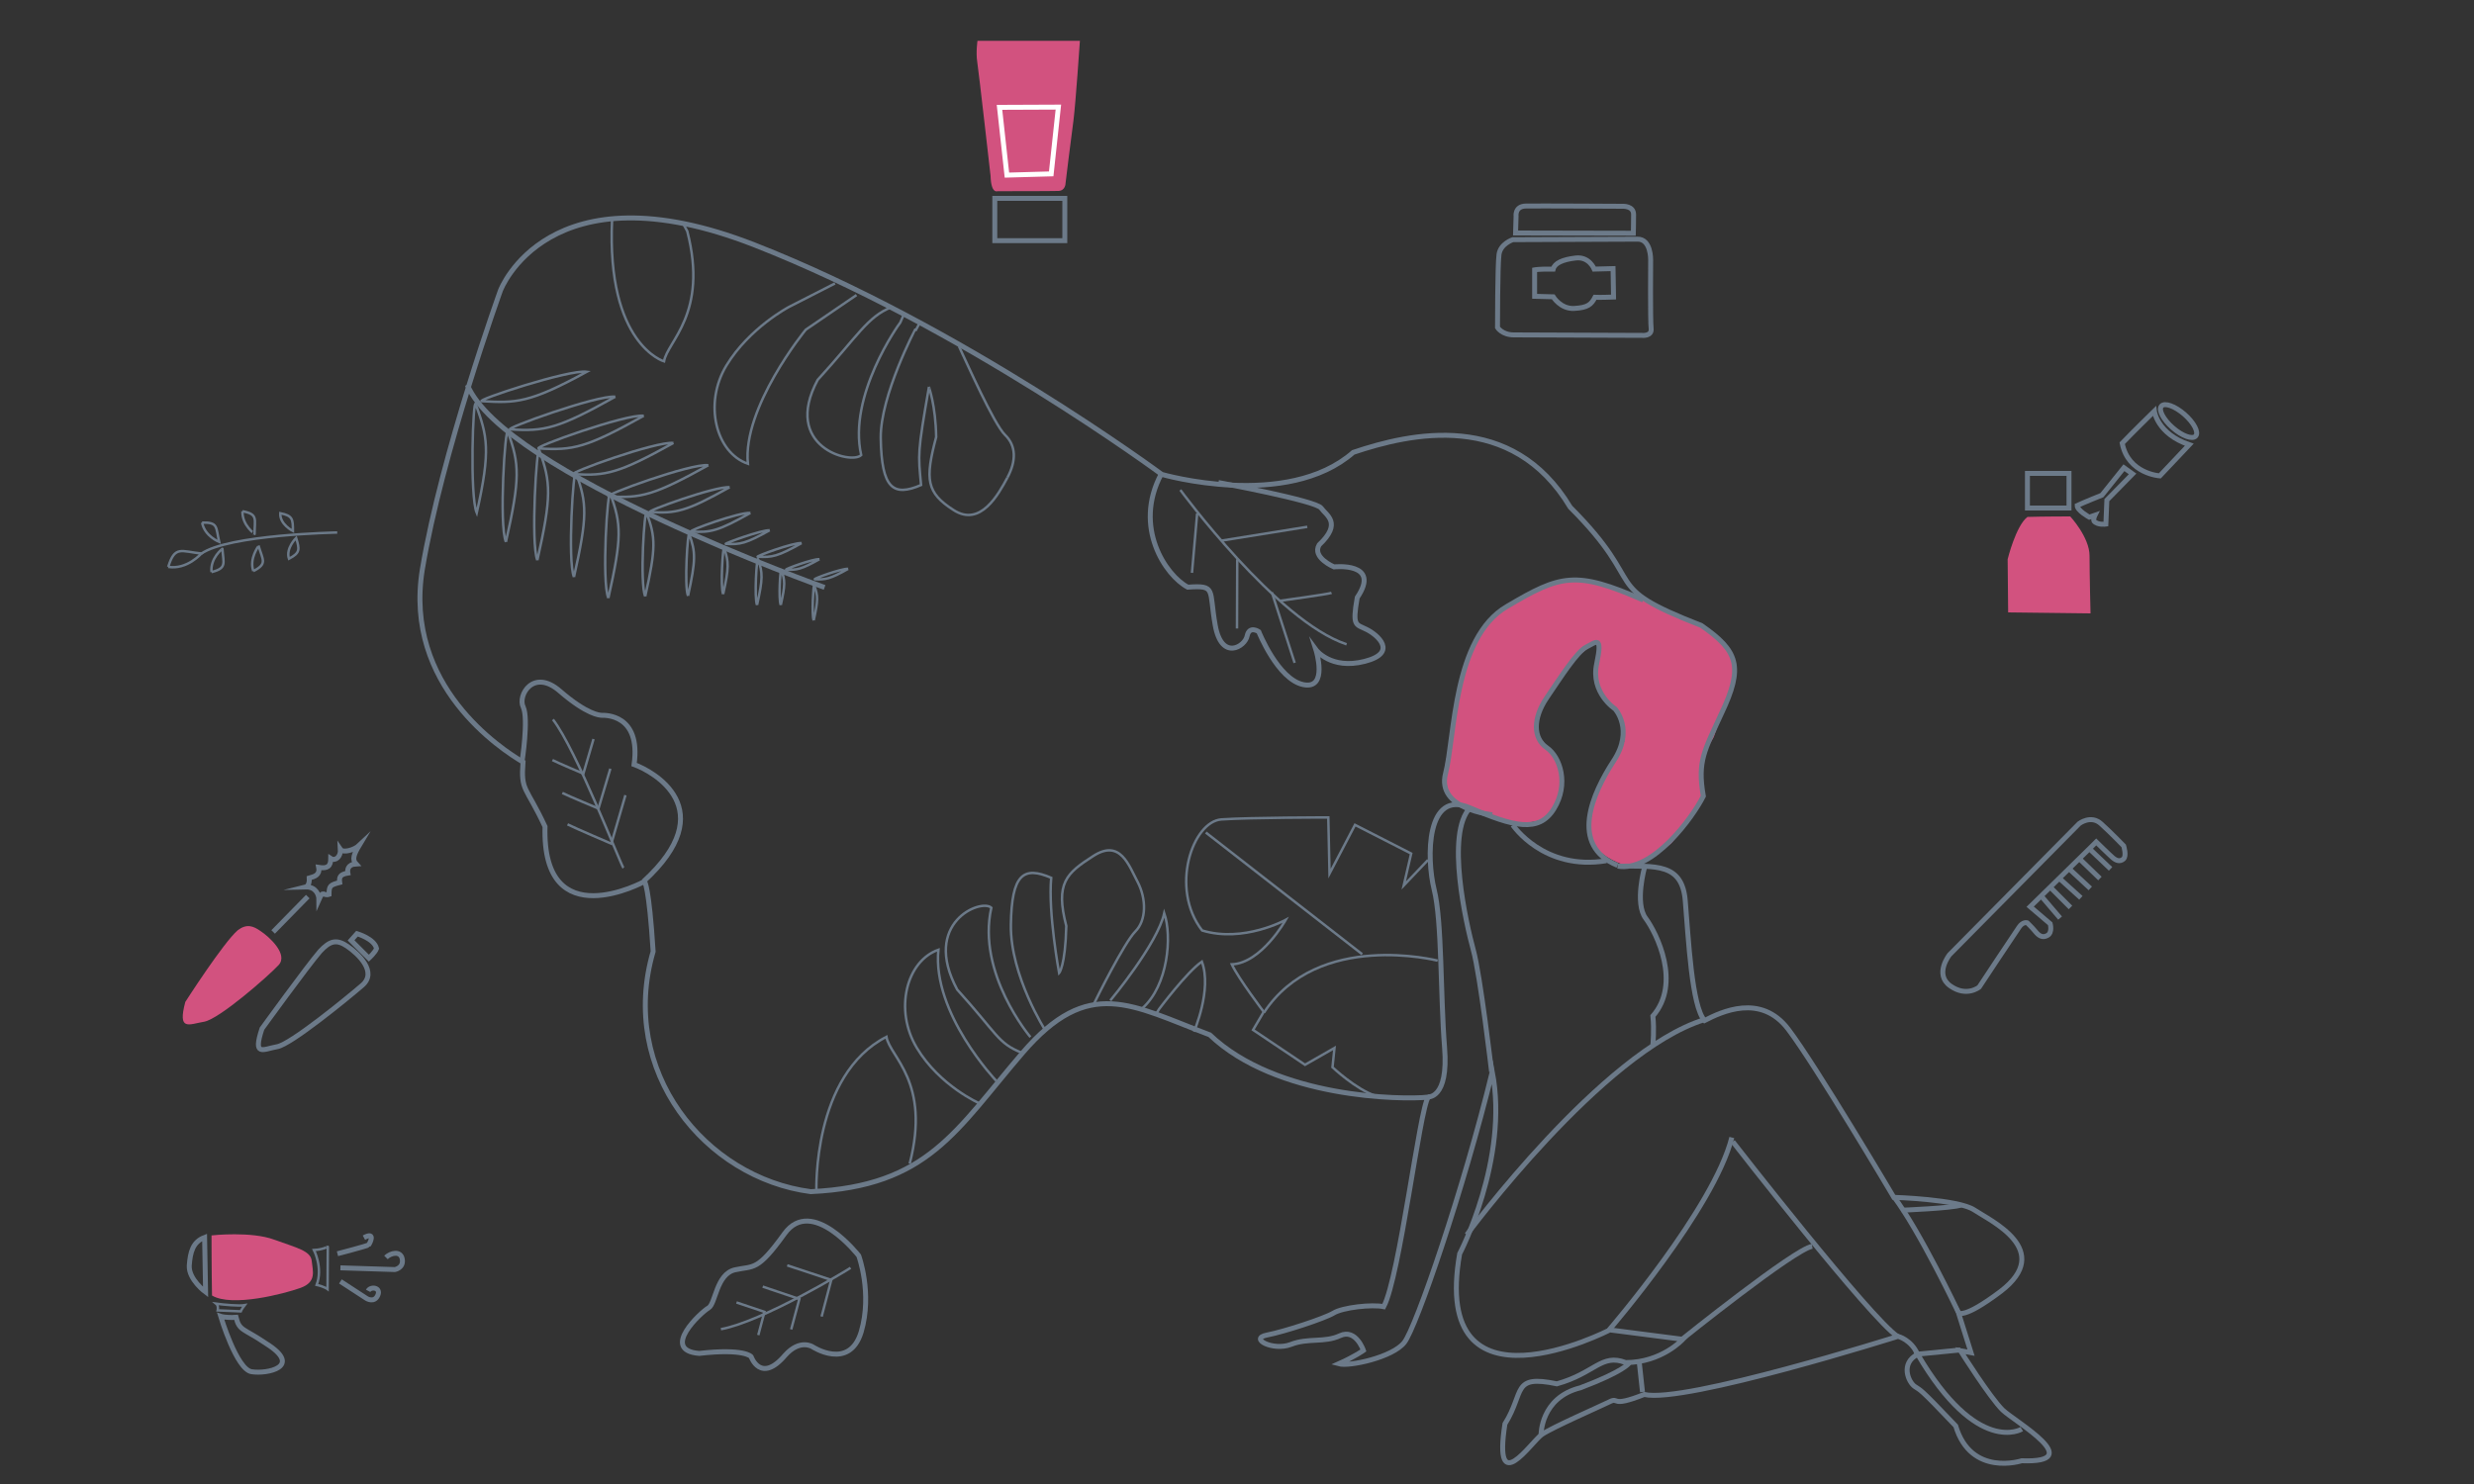 <?xml version="1.0" encoding="utf-8"?>
<!-- Generator: Adobe Illustrator 21.0.2, SVG Export Plug-In . SVG Version: 6.00 Build 0)  -->
<svg version="1.1" id="Слой_1" xmlns="http://www.w3.org/2000/svg" xmlns:xlink="http://www.w3.org/1999/xlink" x="0px" y="0px"
	 viewBox="0 0 1000 600.1" style="enable-background:new 0 0 1000 600.1;" xml:space="preserve">
<rect x="0" y="0" width="1000" height="600.1" fill="#333333" stroke="none"/>
<style type="text/css">
	.st0{fill:#D2527F;}
	.st1{fill:none;stroke:#6C7A89;stroke-width:2;stroke-miterlimit:10;}
	.st2{fill:none;stroke:#6C7A89;stroke-miterlimit:10;}
	.st3{fill:none;stroke:#FFFFFF;stroke-width:2;stroke-miterlimit:10;}
</style>
<path class="st0" d="M622.7,331.6c0,0-10.3,2.5-12.5,1.3c-2.3-1.2-25.1-9.4-24.9-11.3c0.1-1.9-2.7-12.9,0.4-17.2
	c2.3-10.9,5.7-36.3,9.3-42.1s7.6-12.5,7.6-12.5l17.3-10.1c0,0,11.7-6.9,21.4-5.1c18.4,4.8,27.9,10,27.9,10l17.4,7.9l9.7,7.3l5.3,7.9
	c0,0,0.7,8.1-1.6,11.8s-7.3,18.5-7.3,18.5l-4.7,8.2l-0.1,14.7l1-0.6l-1,4.2c0,0-11.8,16.2-12.5,16.6c-0.7,0.4-11.7,9.7-17.2,9.1
	c-8.4-2.1-15.5-8.2-16.2-12.5c1.2-8.1,3.3-19.7,5.7-23c2.4-3.3,8.8-14.8,8.8-14.8l-1.2-10.1l-7.6-8.2l-3.1-9.1l2.3-8.8l-1.9-4.1
	c0,0-10,7.6-10.7,9.1c-0.7,1.4-11.1,15.6-11.1,15.6l-2.3,11.8l4.7,6.2l3.6,3.8l2.7,8.4l-2.4,10.6l-4.2,6.3L622.7,331.6z"/>
<path class="st1" d="M817.2,590.6c0,0-20.5,6.7-26.7-14.1c-15.4-16.2-14-14.1-16.5-15.9c-2.6-1.7-6-9.4,1.1-13
	c-2.6-6-7.9-7.3-7.9-7.3s-86.4,27.3-102.6,23.5c-14.1,5.6-9.8,0.8-14.1,3c-4.3,2.1-23.1,10.3-27.3,13.2c-4.3,3-19.7,26.5-14.9-4.3
	c8.1-12.9,2.6-20,21-16.2c15.4-4.3,18-12.4,27.8-8.6c14.6,0,23.1-9.4,23.1-9.4l-29.5-3.8c0,0-72.7,37.6-60.7-30.8
	c0,0,20-38.1,13.2-73.6c-11.6,47.5-30.8,103.5-35.6,109.5c-4.7,6-22.2,9.8-26.5,8.6c6.7-3,10-5.4,10-5.4s-3-8.9-9.4-6
	c-6.4,3-12.9,0.8-20,3.6c-7.2,2.7-16.9-2.4-9.7-3.8s23.3-6.7,27-8.9c3.7-2.3,15.6-3.6,20.3-2.6c6.4-11.9,14.6-80.4,18-84.7
	c-10.7,1.1-61.3,0.5-88.3-25.2c-31.6-11.9-48.8-24-75.7,7.3s-38.1,53.9-85.6,56.1c-42.7-5.6-77.8-48.8-63.7-97.1
	c-1.7-27-3.5-28.3-3.5-28.3s-41.5,22.7-40.2-22.2c-7.8-16.7-9.8-14.1-8.9-26.1c-8.6-5.1-48.3-30.8-40.7-77.8
	c7.8-47,31.6-112.9,31.6-112.9s19.2-51,102.6-18.4s164.7,92.8,164.7,92.8s50.5,14.6,77.4-8.9c23.1-7.8,64.2-17.1,87.7,22.2
	c32.5,32.5,10.7,31.3,53,47.8c14.9,10.3,17.1,16.7,8.1,35.6c-6.8,14.9-9.8,19.2-7.3,33.4c-4.3,8.6-20.5,30.8-34.6,28.3
	c15.4,0,26.1-1.3,27.3,14.1c1.3,15.4,2.6,42.7,7.8,48.3c6.8-3.5,22.7-11.1,33.8,3.5c11.1,14.6,42.7,68,42.7,68s26.1,0.8,32.5,5.1
	c6.4,4.3,32.5,16.2,10.7,32.9c-15.4,11.6-17.1,8.6-17.1,8.6l5.1,16.2l-4.3-0.8c0,0,11.9,18.9,17.1,24
	C814.6,574.9,844,591.6,817.2,590.6z"/>
<path class="st1" d="M700.4,461.6c0,0,55.6,71.5,66.7,78.8"/>
<path class="st1" d="M650.4,537.7c0,0,42.4-49.2,49.6-77.8"/>
<path class="st1" d="M679.9,541.5c0,0,45.3-36.4,52.6-37.6"/>
<path class="st1" d="M792.7,487.2c-3.5,1.3-24,2.1-24,2.1"/>
<path class="st1" d="M791.5,530.4c0,0-15.4-32.5-26.1-46.7"/>
<line class="st1" x1="663.9" y1="562.8" x2="662.6" y2="550.8"/>
<path class="st1" d="M622.9,580.1c0,0-0.2-15,15.9-19c17.7-6.7,19.6-9.9,19.6-9.9"/>
<path class="st1" d="M592.9,499.2c0,0,54.5-73.9,95.9-86.9"/>
<path class="st1" d="M577,443.5c0,0,8.6,1.1,6.9-20s-1-51-4.2-63.8c-3.2-12.9-3.2-40.7,14.4-33.1c17.7,7.6,27.9,10.3,34,0.4
	c6.1-9.9,2.6-20.9-2.9-24.7c-5.5-3.8-5.7-11.8,0-20.2s12.2-18.6,16-20.5s6.7-5.1,4.2,6.7c-2.6,11.8,7.4,18.3,7.4,18.3
	s7.8,8.4-0.6,21.1c-8.4,12.9-18.1,34.1,1.6,42.2"/>
<path class="st1" d="M602.9,433.3c0,0-4.5-38.7-7.4-49.3c-2.9-10.6-11.2-47.1-1.3-57.4"/>
<path class="st1" d="M664.8,350.4c0,0-4.2,14.8,0.4,20.9c4.5,6.1,14.4,26.3,2.9,39.5c0.6,5.7,0,11.6,0,11.6"/>
<path class="st1" d="M611.5,333.6c0,0,12.5,18.6,37.8,14.4"/>
<path class="st1" d="M817.2,577.8c0,0-17.9,11-42.1-30.3l17.3-1.7"/>
<path class="st1" d="M211,308c0,0,2.7-17.3,0.5-22.1c-2.4-4.7,4.1-15.9,14.9-6.4c10.9,9.4,16,9.7,16.9,9.7c1,0,15.9-0.6,13,19.9
	c7.5,2.7,35.9,18,3.8,47.3"/>
<path class="st2" d="M482.6,417.1c0,0,7.4-16.9,3.2-28.3c-6.1,4.2-17.3,19.2-17.3,19.2l-1.6,2.6"/>
<path class="st2" d="M448.8,404.5c0,0,19-22.8,21.8-35.3c3.2,9.3,1.6,29.2-8.9,38.5"/>
<path class="st2" d="M442.2,405.8c0.6-1.3,12.2-24.7,16.7-29.2s4.5-13.1,1-19.9c-3.6-6.7-7-17.7-18-10.6
	c-10.9,7-15.4,10.9-10.9,28.3c-0.4,16.3-2.9,19-2.9,19s-4.5-24.3-3.2-38.5c-11.2-4.8-16-1.6-16.3,19s14.1,43,14.1,43"/>
<path class="st2" d="M416.5,419.3c0,0-21.8-25.7-15.8-52.3c-4.2-3.8-28.3,6.1-13.8,33.1c16.3,18,16.3,21.6,26,25.5"/>
<path class="st2" d="M402.7,437c0,0-26-27.3-23.4-53c-12.9,4.5-18,24.3-8.7,39.7c9.3,15.4,25.3,22.4,25.3,22.4"/>
<path class="st2" d="M577.2,347.7l-9.8,10.3l3-12.9l-22.7-11.6l-10.3,19.7l-0.5-22.7c0,0-31.6,0-43.2,0.8s-21,27.8-7.8,44.9
	c16.7,5.1,33.8-4.3,33.8-4.3s-9.8,17.5-21.8,18c2.6,5.6,12.9,19.2,12.9,19.2l-4.3,7.3l21,14.1l11.9-6.8l-0.8,7.8
	c0,0,9.4,8.9,17.5,11.6"/>
<path class="st2" d="M581.1,388.4c0,0-48.3-12.4-70.2,21"/>
<line class="st2" x1="487.4" y1="336.6" x2="550.6" y2="385.8"/>
<path class="st2" d="M330,481.6c0,0-1.7-47,28.3-62.4c1.3,8.1,18,18,9.4,51.3"/>
<path class="st2" d="M375.5,156.4c-4.7,27-4.4,27-3.2,39.7c-11.2,4.8-16,1.6-16.3-19c-0.2-17.2,14.1-44.2,14.1-44.3"/>
<path class="st2" d="M407.2,193.1c-3.6,6.7-10.9,20.2-21.8,13.1c-10.9-7-11.6-12.2-7-29.5c-0.2-12.9-3-20.3-2.9-20.2"/>
<path class="st2" d="M407.2,193.1c3.6-6.7,3.6-12.9-1-17.3c-4.5-4.4-16-30.4-16.7-31.7l-1.9-4.1"/>
<path class="st2" d="M360.3,124.2c-9.7,3.9-13.5,11.5-29.8,29.4C316,180.6,344,188,348.1,184c-5.5-24,15.2-52.9,15.8-53.6l1.4-3.2"
	/>
<path class="st2" d="M337.5,114.6l-18.6,9.5c0,0-16,8.4-25.3,23.7c-9.3,15.4-4.2,35.3,8.7,39.7c-2.3-22.6,23.1-53.9,23.4-54.2
	l20.5-14"/>
<path class="st2" d="M247.4,88.9c-2.3,50.4,21,57.2,21,57.2c1.3-8.1,18-19.2,9.4-52.6l-1.4-2.6"/>
<path class="st1" d="M603.2,329.4c0,0-22.7-2.1-18.9-16.7c3.8-14.6,3-54.8,24.8-67.5c21.8-12.9,27.8-14.6,55.1-2.6"/>
<path class="st2" d="M252,350.9c-1-1-19-47.8-28.5-60"/>
<path class="st2" d="M229.4,333.3c3.2,1.6,17.7,7.8,17.7,7.8l5.7-19.6"/>
<path class="st2" d="M227.3,320.6c2.6,1.3,14.6,6.3,14.6,6.3l4.8-16.1"/>
<path class="st2" d="M223.3,307.3c2.3,1.2,12.5,5.5,12.5,5.5l4.1-14"/>
<path class="st1" d="M347.1,507.7c0,0-18.9-24.3-30-8.9c-11.1,15.4-12.4,12.9-20,14.6c-7.6,1.7-7.8,13.7-10.7,15.4
	c-3,1.7-19.7,17.1-3.8,18.4c18.4-2.1,21,1.3,21,1.3s3.8,11.1,13.7-0.5c6-6.8,11.1-3.5,11.1-3.5s14.9,9.8,19.7-6
	C352.7,522.8,347.1,507.7,347.1,507.7z"/>
<path class="st2" d="M343.8,512.6c-1.1,0.8-35.7,21.8-52.4,24.8"/>
<polyline class="st2" points="318.2,511.6 336,517.5 332.1,532.3 "/>
<polyline class="st2" points="308.3,520.2 323.1,525.2 319.8,537.5 "/>
<polyline class="st2" points="297.7,526.6 309,530.4 306.5,539.8 "/>
<path class="st2" d="M118.4,214.7c0,0-5.4-2.7-5.1-7.2C118.3,208.5,118.4,209.9,118.4,214.7z"/>
<path class="st2" d="M98,206.7c6.4,1.2,4.9,3.1,4.9,9.2C103,215.9,97.8,212.4,98,206.7"/>
<path class="st2" d="M81.7,211.3c6.6-0.2,5.5,1.9,6.9,7.8C88.6,219.1,82.7,216.8,81.7,211.3"/>
<path class="st2" d="M119.7,217.5c0,0-4.3,4.2-2.9,8.4C121.4,223.5,121.1,222.1,119.7,217.5z"/>
<path class="st2" d="M102.4,230.9c5.8-3,3.8-4.4,2.1-10.3C104.6,220.8,100.6,225.7,102.4,230.9"/>
<path class="st2" d="M85.5,231.3c6.3-1.6,4.8-3.5,4.4-9.4C89.9,221.8,84.9,225.7,85.5,231.3"/>
<path class="st2" d="M68,229.2c2.7-8.7,5.1-6.3,13.4-5.4C81.3,223.9,75.6,230.4,68,229.2"/>
<path class="st2" d="M136.3,215.3c0,0-44,0.8-55,8.6"/>
<line class="st2" x1="370" y1="133.8" x2="371.9" y2="130.3"/>
<path class="st2" d="M-330,396.5"/>
<path class="st2" d="M160.2-281"/>
<path class="st1" d="M492.5,195.1c0,0,39.4,7.3,41.5,10.3c2.1,3,8.6,6-0.8,14.9c-3,5.1,6,8.9,6,8.9s19.2-2.1,9.4,12.4
	c-2.1,11.9-0.5,10.7,3.8,12.9c4.3,2.1,12.9,9.4-0.8,12.9s-19.7-4.7-19.7-4.7s5.1,16.2-5.1,14.1c-10.3-2.1-18-21.4-18-21.4
	s-3.8-2.6-4.7,1.7c-0.8,4.3-10.3,10.3-12.9-4.3c-2.6-14.6,0.5-16.2-11.1-15.4c-8.9-4.7-22.2-24.3-10.7-45.8"/>
<path class="st2" d="M477.1,198.1c0,0,38.9,53,67.2,62.4"/>
<line class="st2" x1="528.4" y1="213" x2="493.6" y2="218.6"/>
<line class="st2" x1="481.8" y1="231.6" x2="483.9" y2="207.6"/>
<line class="st2" x1="500" y1="254.1" x2="500.1" y2="226.1"/>
<path class="st2" d="M538.2,239.7c-1.1,0.5-20.8,3.2-20.8,3.2"/>
<line class="st2" x1="514.1" y1="239.5" x2="523.3" y2="268"/>
<path class="st2" d="M194.8,162.2c-3.2-0.2,35.1-12.9,42.4-11.9C214,163,208.5,163,194.8,162.2z"/>
<path class="st2" d="M248.7,160.4c-23.1,12.9-28.6,14.1-42.4,13.2C203.1,173.5,241.5,159.6,248.7,160.4"/>
<path class="st2" d="M260.2,168.1c-23.1,12.9-28.6,14.1-42.4,13.2C214.6,181.1,252.9,167.3,260.2,168.1"/>
<path class="st2" d="M272.2,179.1c-22,12.2-27.2,13.4-40.2,12.6C228.9,191.4,265.3,178.3,272.2,179.1"/>
<path class="st2" d="M286.3,188.1c-22,12.2-27.2,13.4-40.2,12.6C243,200.5,279.4,187.2,286.3,188.1"/>
<path class="st2" d="M294.9,197c-17.5,9.8-21.7,10.7-32.1,10C260.3,206.9,289.4,196.4,294.9,197"/>
<path class="st2" d="M303.3,207.4c-13,7.3-16.1,8-23.9,7.5C277.6,214.7,299.1,206.9,303.3,207.4"/>
<path class="st2" d="M311.1,214.4c-9.7,5.4-11.9,5.8-17.7,5.5C292.2,219.9,308.2,214.1,311.1,214.4"/>
<path class="st2" d="M324,219.6c-9.7,5.4-11.9,5.8-17.7,5.5C304.9,225.1,320.9,219.2,324,219.6"/>
<path class="st2" d="M331.2,226.1c-7.3,4.1-9.1,4.4-13.4,4.2C316.9,230.2,328.9,225.8,331.2,226.1"/>
<path class="st2" d="M342.8,230c-7.3,4.1-9.1,4.4-13.4,4.2C328.3,234.1,340.5,229.7,342.8,230"/>
<path class="st2" d="M192.3,163.4c-1.1-3.1-2.5,37.2,0.4,44C198.5,181.6,196.9,176.3,192.3,163.4z"/>
<path class="st2" d="M204.5,219.1c5.8-25.8,5.5-31.5,0.8-44.4C204.2,171.7,201.6,212.4,204.5,219.1"/>
<path class="st2" d="M217.2,226.5c5.8-25.8,5.5-31.5,0.8-44.4C217,179,214.4,219.7,217.2,226.5"/>
<path class="st2" d="M232,233.3c5.5-24.5,5.3-29.8,0.8-42.1C231.8,188.2,229.3,226.9,232,233.3"/>
<path class="st2" d="M245.9,241.8c5.5-24.5,5.3-29.8,0.8-42.1C245.6,196.7,243.1,235.3,245.9,241.8"/>
<path class="st2" d="M260.8,241.1c4.4-19.6,4.2-23.9,0.6-33.6C260.5,205,258.5,235.9,260.8,241.1"/>
<path class="st2" d="M278.1,240.9c3.2-14.6,3.1-17.7,0.5-24.9C278,214.3,276.5,237.2,278.1,240.9"/>
<path class="st2" d="M292.3,240.2c2.4-10.7,2.3-13.1,0.4-18.5C292.2,220.4,291.1,237.4,292.3,240.2"/>
<path class="st2" d="M306,244.6c2.4-10.7,2.3-13.1,0.4-18.5C305.9,224.8,304.8,241.8,306,244.6"/>
<path class="st2" d="M315.6,244.6c1.8-8.1,1.8-9.9,0.2-14.1C315.4,229.6,314.6,242.5,315.6,244.6"/>
<path class="st2" d="M328.9,250.8c1.8-8.1,1.8-9.9,0.2-14.1C328.8,235.8,328,248.7,328.9,250.8"/>
<path class="st1" d="M184.5,121.5"/>
<path class="st1" d="M333.3,237.5c0,0-129.6-46.2-144.4-81.9"/>
<path class="st0" d="M74.9,405.1c0,0,15.3-23.9,21.2-29c3.6-2.7,6.2-1.8,9.3,0.4c3.2,2.1,11.3,9.3,7.2,13.7S88.7,412,82.5,413.1
	C76.4,414.1,71.7,417.1,74.9,405.1z"/>
<line class="st1" x1="110.4" y1="376.8" x2="124.4" y2="362.5"/>
<path class="st1" d="M123.6,358.6c0,0,1.6-0.4,1.4-3.6c2.1-0.6,4.4-1.2,3.8-4.3c3.6,0.6,4.9-0.5,4.9-3.6c1.8,1.2,4.1-0.7,3.9-3.7
	c1.1,1.6,5.7,0.2,7.6-1.6c-2.1,3.5-3,5.7-1.3,7.5c-3.5,0.2-3.5,2.6-3.3,3.7c-3.1,0.5-3.6,1.6-3.3,3.8c-3.9,1-4.3,1.4-4.3,4.8
	c-2.4,0.8-2.3-2-4.1,2.1C128.9,361.7,127.6,358.5,123.6,358.6z"/>
<path class="st1" d="M105.9,415.9c0,0,18.3-25.3,23.5-31.3c3.9-4.2,6.6-5,11-2c4.4,3,12.3,10.4,6,15.8s-28.9,23.9-34.4,24.8
	C106.3,424.2,102.1,427.4,105.9,415.9z"/>
<path class="st1" d="M141.9,380.2l2.4-2.7c0,0,7,2,7.9,6c-0.6,1.6-3.1,3.9-3.1,3.9L141.9,380.2z"/>
<path class="st1" d="M89.2,532.2c0,0,6.4,21.5,12.5,22.4c6.1,1,20.9-1.9,6-11.3c-9.4-6.4-10.9-5.1-12.3-10.7
	C91.3,532.9,89.2,532.2,89.2,532.2z"/>
<path class="st1" d="M82.7,500.3l0.4,22.1c0,0-6.9-5.1-6.6-10.7C76.9,506.1,78,502.1,82.7,500.3z"/>
<path class="st0" d="M85.5,499.5c0.5-0.1,16.2-1.7,25.3,1.7c9.1,3.3,14.8,4.5,15.2,8.6s2.1,8.5-4.5,10.9c-6.7,2.4-27.7,7.9-35.8,3.1
	C85.5,513.8,85.5,499.5,85.5,499.5z"/>
<path class="st2" d="M88,529.8c0,0,0.4-1.9-0.6-2.7c2.9,0.4,9.3,1,11.5,0.6c-1.3,1.7-1.6,2.5-1.6,2.5L88,529.8z"/>
<path class="st2" d="M126.9,505.4c0,0,3.7,7.2,1.1,14.1c3.1,0.7,4.4,1.7,4.4,1.7l0.1-17.1C132.5,504,130.7,505.2,126.9,505.4z"/>
<path class="st1" d="M136.4,506.9c0,0,12.3-3.2,12.6-3.6c0.4-0.4,3.1-5.6-1.9-2.9"/>
<path class="st1" d="M137.6,512.6l22,0.7c0,0,3.6-0.6,3-4.2c-0.6-3.6-4.8-2.5-6.6-0.7"/>
<path class="st1" d="M137.6,518.1l10.6,6.9c0,0,3.1,1.9,4.5-1.3c1.4-3.2-2.9-3.7-3.9-1.8"/>
<path class="st1" d="M611.5,96.9c0,0-5,1.6-5.6,6c-0.6,4.4-0.6,29.5-0.6,29.5s1.8,3,6.6,3c4.8,0,51.9,0.2,51.9,0.2s3.9,0.4,3.6-2.7
	c-0.4-3.2-0.2-27.8-0.2-27.8s0.2-8.6-5.4-8.4C656.2,96.7,611.5,96.9,611.5,96.9z"/>
<path class="st1" d="M620.3,109.1v10.7l7.5,0.2c0,0,3,5,8.5,4.7s6.9-1.6,8.4-4.5c1.9,0.1,7.5-0.1,7.5-0.1l-0.2-11.5l-7.6,0.2
	c0,0-2-5.1-7.4-4.5c-5.4,0.6-8.6,2.1-9.2,4.5C622.3,108.7,620.3,109.1,620.3,109.1z"/>
<path class="st1" d="M612.6,94.2l0.2-6.7c0,0-0.6-4.1,3.9-4.2s39.3,0.1,39.3,0.1s4.3-0.2,4.3,3.3s-0.1,7.6-0.1,7.6L612.6,94.2z"/>
<rect x="402.1" y="80.2" class="st1" width="28.3" height="17.1"/>
<path class="st0" d="M400.4,71.2c0,0-4.8-42.4-5.4-46.2c-0.6-3.8,0.1-8.5,0.1-8.5h41.4c0,0-1.7,25.1-2.6,32.2
	c-1,7.2-3.2,25.4-3.2,25.4s0,3-2.9,3.1c-2.9,0.1-24.6,0.1-24.6,0.1S400.6,78.5,400.4,71.2z"/>
<polygon class="st3" points="404,43.4 407,70.8 424.9,70.3 427.8,43.3 "/>
<path class="st1" d="M788,386l52.4-53c0,0,4.8-3.7,8.9,0.1c4.2,3.8,9.1,8.9,9.1,8.9s1.3,4.1-0.1,5.3c-1.4,1.2-2.9,0.7-4.3-0.5
	c-1.4-1.2-6.7-6.4-6.7-6.4l-1.9,1.9l-24.8,24.3l8.1,6.9c0,0,1,3.5-1.1,4.7s-3.6,0-4.9-1.6c-1.3-1.6-3.3-3.5-3.3-3.5
	s-1.7-0.6-3.3,1.8c-1.7,2.4-16.1,24.2-16.1,24.2s-5.1,4.2-11.7-0.5S788,386,788,386z"/>
<line class="st1" x1="832.7" y1="371.2" x2="825.1" y2="362.3"/>
<line class="st1" x1="836.9" y1="366.9" x2="828.9" y2="358.9"/>
<line class="st1" x1="841.1" y1="363" x2="832.8" y2="355.5"/>
<line class="st1" x1="844.9" y1="359.2" x2="836.6" y2="351.5"/>
<line class="st1" x1="848.8" y1="355.2" x2="840.7" y2="347.4"/>
<line class="st1" x1="853.1" y1="351.3" x2="845.1" y2="343.7"/>
<path class="st0" d="M811.7,247.6l-0.2-21.5c0,0,3.3-13.5,8-17.1c6-0.2,17.3-0.2,17.3-0.2s7.8,8.4,7.8,15.9c0,7.5,0.4,23.3,0.4,23.3
	L811.7,247.6z"/>
<rect x="819.5" y="191.4" class="st1" width="16.8" height="14"/>
<ellipse transform="matrix(0.658 -0.753 0.753 0.658 172.775 721.282)" class="st1" cx="880.7" cy="170.4" rx="3.6" ry="9.2"/>
<path class="st1" d="M870.8,166.2c0,0,1.1,9.2,14.1,13.6c-4.3,4.5-11.9,12.6-11.9,12.6s-12.8-0.8-15.2-13.2
	C861.9,174.9,870.8,166.2,870.8,166.2z"/>
<path class="st1" d="M858.5,189.1l3.5,2.5l-10.4,10.6l-0.4,9.7c0,0-3.3,0.5-4.8-1.2c-0.4-0.8,0.4-2.4,0.4-2.4l-2.3,0.8
	c0,0-4.9-2.7-4.9-4.7c2.5-1.2,10-4.2,10-4.2L858.5,189.1z"/>
</svg>
